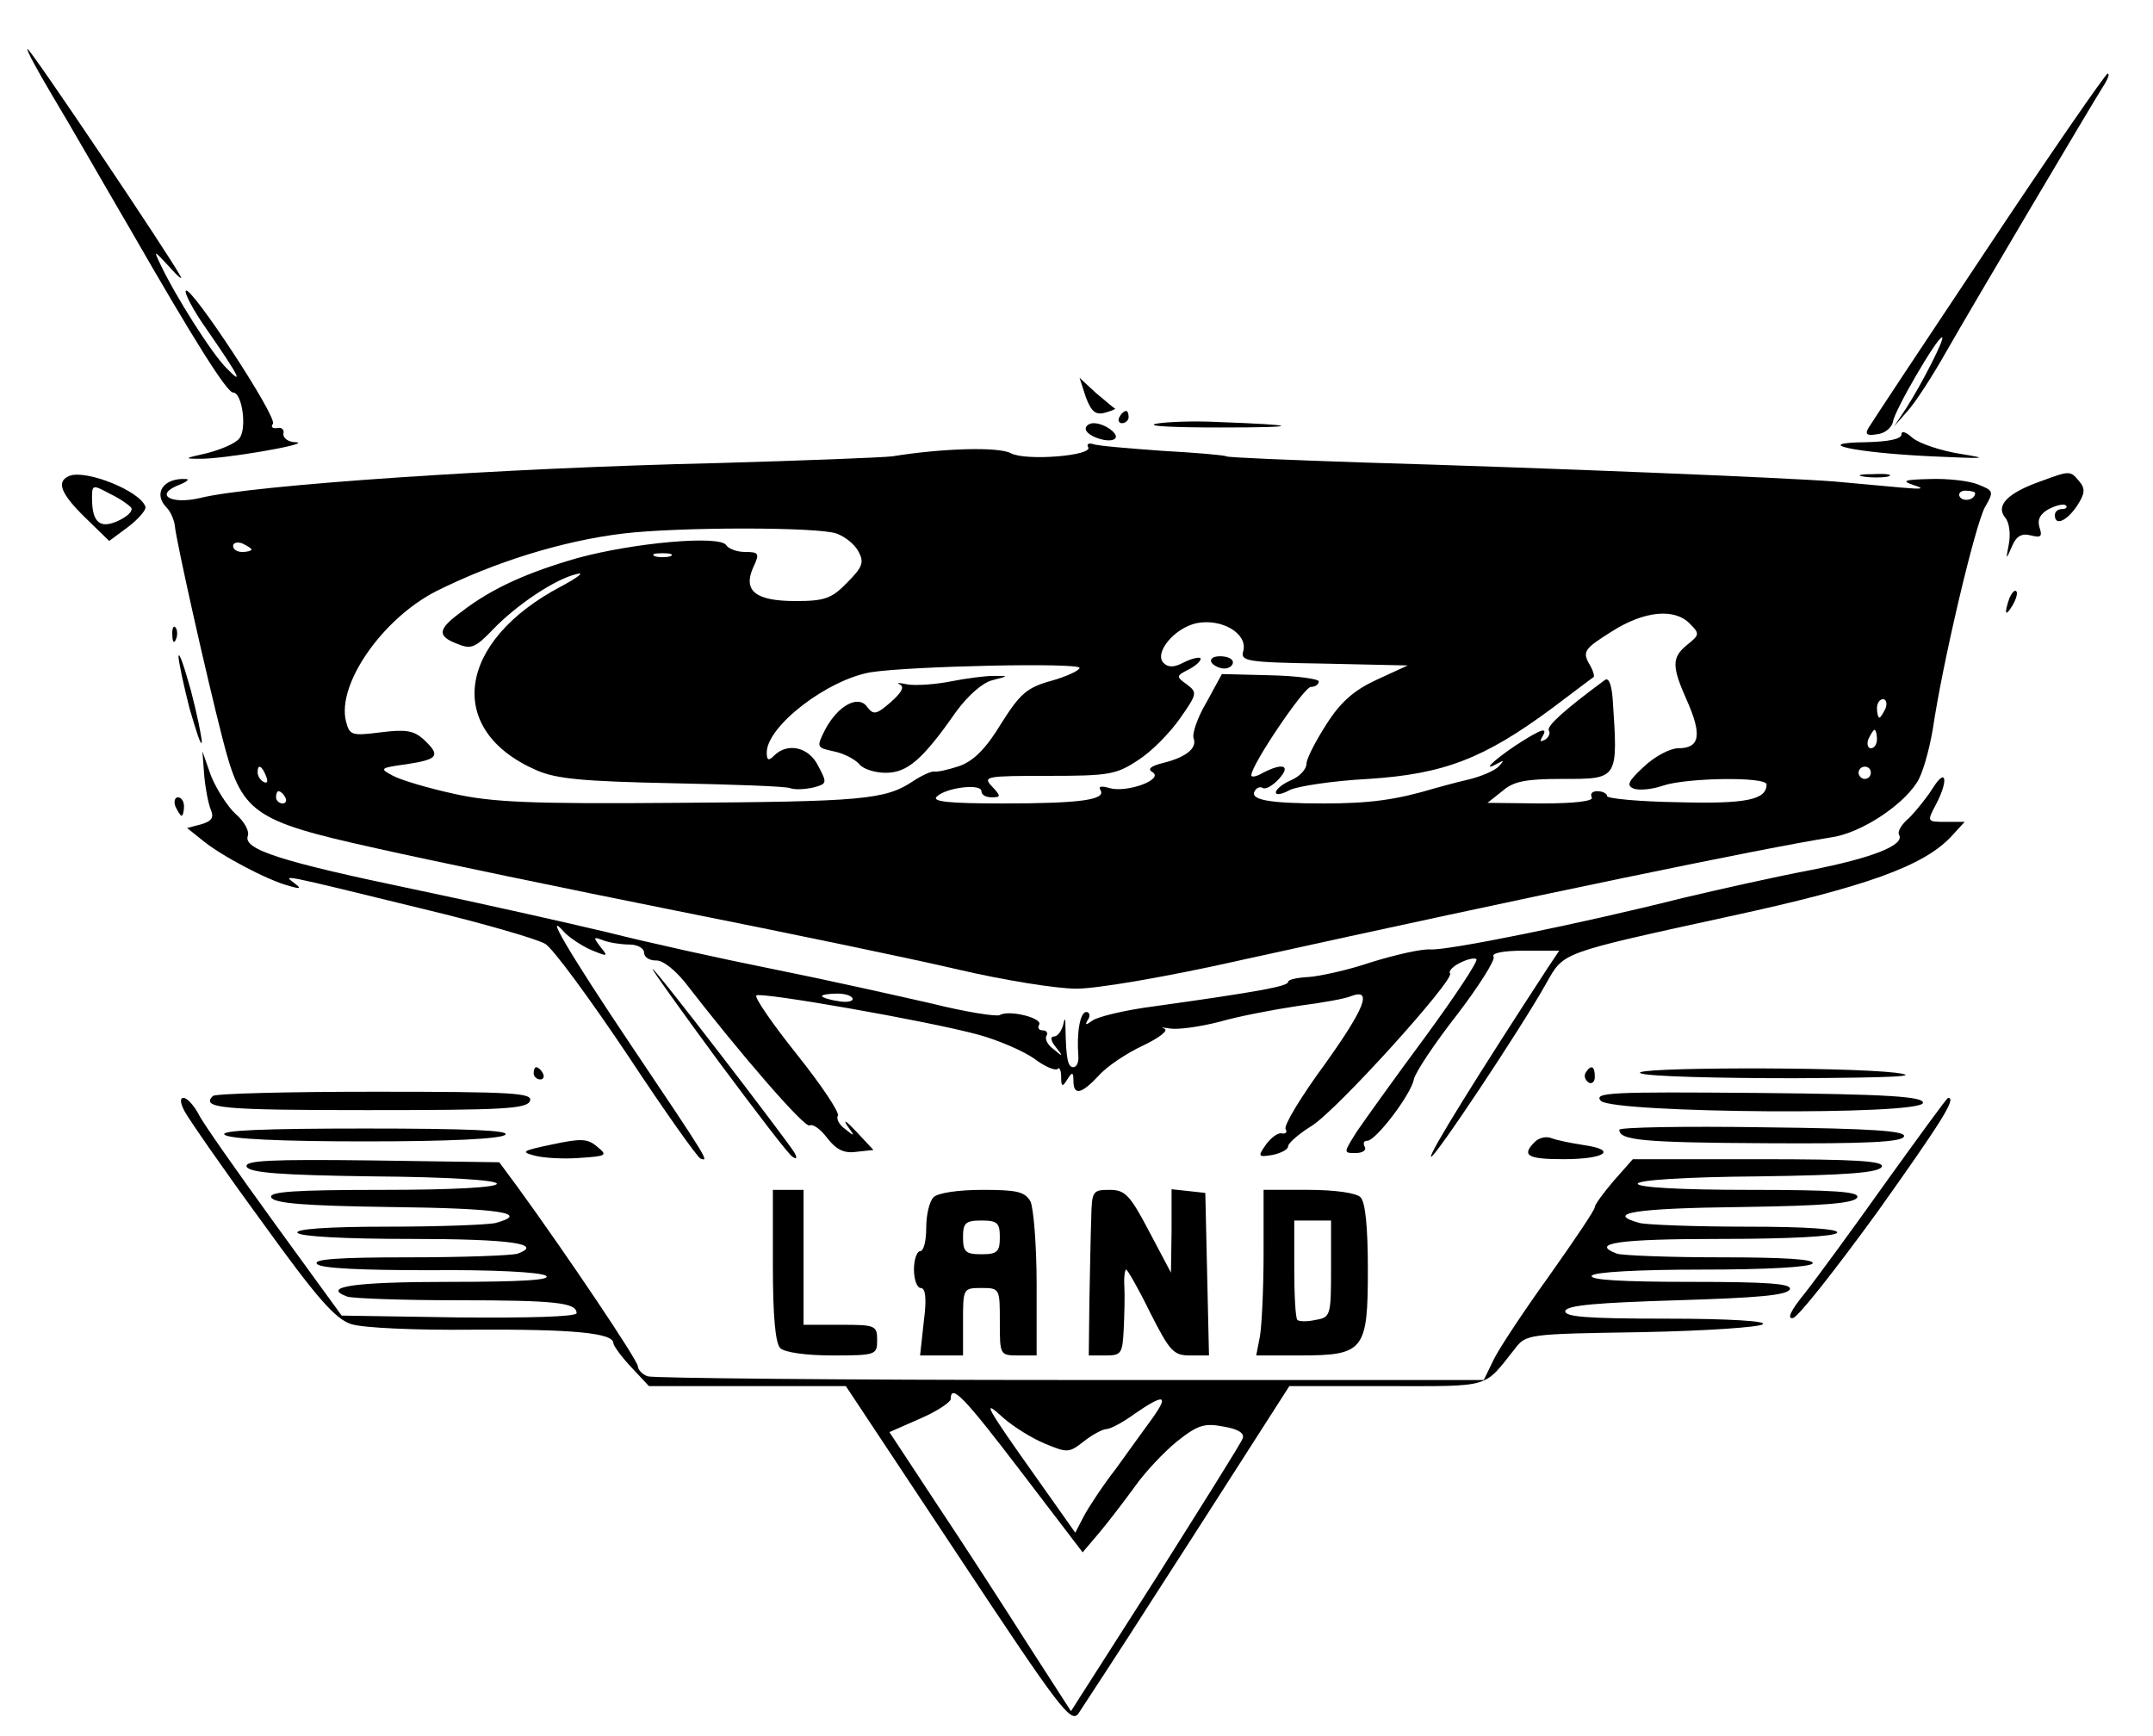 <?xml version="1.0" standalone="no"?>
<!DOCTYPE svg PUBLIC "-//W3C//DTD SVG 20010904//EN"
 "http://www.w3.org/TR/2001/REC-SVG-20010904/DTD/svg10.dtd">
<svg version="1.0" xmlns="http://www.w3.org/2000/svg"
 width="351pt" height="283pt" viewBox="0 0 351 283"
 preserveAspectRatio="xMidYMid meet">

<g transform="translate(0,283) scale(0.1,-0.1)"
fill="#000000" stroke="none">
<path d="M86 2673 c26 -43 82 -141 127 -218 104 -181 157 -265 167 -265 15 0
23 -60 10 -75 -6 -8 -30 -18 -53 -24 -36 -8 -38 -9 -12 -9 38 -1 188 25 157
27 -12 0 -21 7 -20 14 2 6 -3 11 -10 9 -8 -1 -11 2 -7 7 7 12 -134 226 -142
217 -3 -3 12 -32 34 -63 54 -78 61 -93 32 -63 -24 24 -83 117 -108 170 -11 23
-10 22 15 -5 14 -16 23 -23 18 -15 -16 31 -244 370 -249 370 -3 0 16 -35 41
-77z"/>
<path d="M3242 2428 c-104 -156 -192 -289 -196 -296 -6 -10 -2 -13 14 -10 13
1 24 11 26 20 2 18 72 138 80 138 6 0 -33 -76 -58 -115 l-20 -30 22 25 c12 13
40 56 62 95 48 84 236 401 256 433 8 12 12 22 8 22 -3 0 -91 -127 -194 -282z"/>
<path d="M1770 2183 c9 -24 16 -30 31 -26 11 3 18 6 17 7 -2 0 -15 12 -31 25
l-27 25 10 -31z"/>
<path d="M1825 2150 c-3 -5 -1 -10 4 -10 6 0 11 5 11 10 0 6 -2 10 -4 10 -3 0
-8 -4 -11 -10z"/>
<path d="M1884 2139 c-16 -4 32 -6 106 -6 134 0 131 4 -6 9 -40 2 -85 0 -100
-3z"/>
<path d="M1770 2131 c0 -12 39 -25 48 -16 7 7 -17 25 -35 25 -7 0 -13 -4 -13
-9z"/>
<path d="M3100 2122 c0 -8 -21 -12 -57 -13 -93 -1 -21 -17 105 -23 90 -4 97
-4 48 4 -32 5 -67 17 -78 26 -11 10 -18 12 -18 6z"/>
<path d="M1774 2101 c9 -14 -102 -23 -126 -10 -20 11 -113 8 -193 -5 -16 -2
-145 -7 -285 -11 -352 -8 -761 -36 -844 -57 -47 -11 -75 5 -35 21 13 5 19 10
12 10 -37 2 -54 -24 -31 -47 6 -6 12 -20 13 -29 2 -24 52 -247 78 -348 31
-121 47 -133 250 -178 89 -20 310 -66 490 -102 181 -36 388 -79 460 -96 73
-17 159 -31 192 -31 34 0 151 20 270 47 481 106 849 182 962 200 46 7 113 50
138 89 9 13 20 52 26 87 16 109 69 333 85 362 15 26 14 27 -11 37 -14 6 -50
10 -78 9 -43 -1 -48 -3 -27 -10 19 -6 14 -7 -20 -4 -25 2 -74 7 -110 10 -76 6
-463 22 -770 31 -118 4 -218 8 -221 10 -3 2 -51 6 -105 9 -54 4 -105 8 -112
11 -7 2 -11 0 -8 -5z m1446 -75 c0 -11 -19 -15 -25 -6 -3 5 1 10 9 10 9 0 16
-2 16 -4z m-1856 -66 c14 -5 30 -18 36 -30 9 -17 6 -25 -19 -50 -25 -26 -37
-30 -84 -30 -66 0 -86 17 -69 55 11 23 9 25 -13 25 -13 0 -27 5 -31 11 -10 17
-152 4 -243 -21 -80 -23 -139 -49 -188 -87 -40 -29 -41 -40 -7 -53 22 -9 29
-6 57 23 38 40 102 83 137 91 14 4 3 -5 -25 -20 -171 -90 -190 -235 -40 -300
32 -14 76 -18 220 -21 99 -2 186 -5 193 -8 8 -3 24 -2 38 1 22 6 23 7 8 35
-15 31 -50 39 -72 17 -9 -9 -12 -8 -12 5 0 43 99 119 170 131 65 10 340 16
340 7 0 -4 -21 -14 -46 -21 -40 -11 -51 -21 -82 -70 -24 -40 -45 -61 -68 -69
-18 -6 -36 -10 -41 -9 -4 1 -20 -6 -35 -16 -45 -30 -83 -33 -385 -35 -239 -2
-302 1 -364 15 -41 9 -85 22 -98 29 -23 12 -22 13 22 19 52 8 56 14 27 41 -16
14 -29 16 -69 11 -48 -6 -51 -5 -57 18 -15 60 59 167 147 212 96 48 206 82
304 94 91 11 320 11 349 0z m-954 -26 c0 -2 -7 -4 -15 -4 -8 0 -15 4 -15 10 0
5 7 7 15 4 8 -4 15 -8 15 -10z m683 -11 c-7 -2 -19 -2 -25 0 -7 3 -2 5 12 5
14 0 19 -2 13 -5z m1662 -110 c16 -16 16 -18 -4 -34 -26 -21 -26 -35 0 -93 24
-55 20 -76 -15 -76 -13 0 -38 -13 -56 -30 -26 -24 -29 -31 -16 -36 9 -3 30 -1
47 5 38 13 169 15 169 2 0 -25 -33 -32 -144 -29 -64 1 -116 6 -116 10 0 4 -7
8 -16 8 -8 0 -12 -4 -9 -10 4 -6 -26 -10 -82 -10 l-88 1 24 19 c18 16 38 20
97 20 93 0 92 -2 83 132 -2 24 -7 34 -13 29 -65 -48 -95 -75 -91 -82 3 -4 0
-11 -6 -15 -8 -4 -9 -3 -5 4 11 18 -1 14 -44 -14 -37 -25 -56 -44 -27 -28 9 5
9 4 1 -5 -6 -7 -29 -17 -50 -22 -22 -5 -46 -12 -54 -14 -63 -19 -106 -25 -182
-25 -90 0 -122 6 -112 21 3 5 9 7 13 4 5 -2 16 4 26 15 20 22 7 27 -26 10 -10
-6 -19 -8 -19 -4 0 17 86 144 97 144 7 0 13 4 13 9 0 4 -35 9 -79 10 l-79 2
-25 -46 c-15 -25 -24 -52 -21 -59 6 -16 -13 -31 -50 -40 -20 -5 -26 -10 -17
-15 19 -12 -42 -34 -70 -26 -13 4 -19 3 -15 -3 10 -16 -32 -22 -159 -22 -88 0
-116 3 -108 11 15 15 73 22 73 9 0 -6 7 -10 17 -10 15 0 15 2 0 18 -15 16 -10
17 92 17 99 0 111 2 147 26 22 14 52 45 68 68 28 40 28 42 11 55 -18 13 -18
14 4 25 13 7 20 15 18 18 -3 2 -15 -1 -27 -7 -15 -8 -25 -9 -33 -1 -16 16 17
57 54 65 41 8 83 -17 76 -45 -5 -17 3 -19 132 -21 l136 -3 -50 -23 c-37 -17
-59 -36 -82 -72 -18 -28 -33 -57 -33 -65 0 -9 -11 -21 -25 -27 -14 -6 -25 -15
-25 -20 0 -5 10 -3 23 4 12 6 70 15 128 18 123 8 188 33 299 115 36 27 66 50
68 51 2 1 -1 12 -8 23 -10 19 -6 24 37 51 53 34 103 39 128 13z m319 -138 c-4
-8 -8 -15 -10 -15 -2 0 -4 7 -4 15 0 8 4 15 10 15 5 0 7 -7 4 -15z m-14 -50
c0 -8 -4 -15 -10 -15 -5 0 -7 7 -4 15 4 8 8 15 10 15 2 0 4 -7 4 -15z m-2626
-61 c3 -8 2 -12 -4 -9 -6 3 -10 10 -10 16 0 14 7 11 14 -7z m2616 6 c0 -5 -4
-10 -10 -10 -5 0 -10 5 -10 10 0 6 5 10 10 10 6 0 10 -4 10 -10z m-2585 -40
c3 -5 1 -10 -4 -10 -6 0 -11 5 -11 10 0 6 2 10 4 10 3 0 8 -4 11 -10z"/>
<path d="M1550 1719 c-25 -5 -56 -7 -70 -5 -14 3 -20 3 -13 0 8 -4 3 -13 -15
-29 -23 -20 -28 -21 -38 -8 -14 21 -48 3 -69 -37 -14 -28 -14 -29 14 -35 16
-3 35 -13 42 -21 6 -8 26 -14 43 -14 35 0 60 21 115 100 20 27 43 47 59 51 27
7 27 7 2 7 -14 0 -45 -4 -70 -9z"/>
<path d="M1975 1750 c3 -5 13 -10 21 -10 8 0 14 5 14 10 0 6 -9 10 -21 10 -11
0 -17 -4 -14 -10z"/>
<path d="M113 2054 c-22 -9 -14 -29 26 -68 l39 -38 31 23 c17 13 30 28 28 33
-9 26 -98 61 -124 50z m101 -52 c3 -5 -6 -14 -21 -21 -30 -14 -43 -3 -43 37 0
22 1 22 29 7 17 -8 32 -19 35 -23z"/>
<path d="M3038 2053 c12 -2 30 -2 40 0 9 3 -1 5 -23 4 -22 0 -30 -2 -17 -4z"/>
<path d="M3326 2045 c-53 -19 -73 -39 -57 -59 7 -8 9 -27 6 -43 -5 -26 -5 -27
5 -4 7 17 16 22 31 18 16 -4 19 -2 14 13 -4 13 1 22 15 30 12 6 24 9 28 6 3
-3 0 -6 -6 -6 -7 0 -12 -4 -12 -10 0 -18 19 -10 36 15 13 20 14 28 4 40 -15
18 -15 18 -64 0z"/>
<path d="M3276 1855 c-9 -26 -7 -32 5 -12 6 10 9 21 6 23 -2 3 -7 -2 -11 -11z"/>
<path d="M281 1794 c0 -11 3 -14 6 -6 3 7 2 16 -1 19 -3 4 -6 -2 -5 -13z"/>
<path d="M291 1760 c0 -8 8 -46 18 -85 11 -38 19 -63 20 -55 0 8 -8 47 -18 85
-11 39 -19 63 -20 55z"/>
<path d="M333 1565 c2 -22 7 -47 11 -56 5 -12 1 -18 -16 -23 l-23 -6 25 -20
c30 -25 106 -65 140 -74 20 -6 22 -5 10 4 -18 14 -31 17 210 -42 96 -23 186
-49 199 -57 13 -8 73 -90 134 -181 60 -91 114 -167 119 -169 14 -5 15 -6 -114
186 -100 149 -144 224 -107 182 8 -8 27 -21 43 -28 27 -11 28 -11 15 5 -12 16
-12 17 4 11 10 -4 30 -7 43 -7 13 0 24 -6 24 -13 0 -8 9 -13 19 -13 11 1 31
-15 48 -36 88 -114 195 -238 203 -233 5 3 18 -6 29 -21 14 -18 27 -25 47 -22
l28 3 -28 30 c-16 17 -22 21 -15 10 13 -18 13 -19 -3 -6 -10 7 -15 17 -12 22
3 5 -27 50 -67 100 -39 49 -69 92 -66 96 7 6 277 -41 362 -64 33 -9 74 -27 91
-39 17 -13 34 -20 38 -17 3 4 6 -2 6 -13 0 -16 2 -17 10 -4 8 13 10 12 10 -2
0 -25 13 -22 41 8 13 15 46 37 72 49 27 13 43 25 35 28 -7 2 -3 2 10 0 13 -2
49 3 80 11 31 9 89 20 129 26 39 5 78 12 86 16 35 13 22 -20 -43 -111 -39 -53
-68 -101 -64 -106 3 -5 0 -8 -6 -7 -6 2 -18 -7 -26 -18 -14 -20 -13 -21 11
-17 14 3 25 9 25 14 0 5 17 20 38 33 41 25 235 240 226 249 -3 3 4 11 16 17
12 6 24 9 27 6 3 -3 -34 -59 -83 -126 -49 -66 -99 -136 -112 -155 -22 -35 -22
-35 -2 -35 12 0 18 5 15 10 -3 6 -2 10 4 10 14 0 71 75 76 100 2 11 34 59 70
105 36 47 63 90 60 95 -4 6 15 10 51 10 l56 0 -18 -27 c-113 -173 -195 -305
-191 -309 4 -5 146 208 188 283 29 51 20 48 299 109 222 48 316 82 361 130
l22 24 -31 0 c-30 0 -31 0 -16 28 21 40 17 62 -5 27 -10 -16 -28 -38 -39 -49
-12 -10 -19 -22 -16 -27 10 -17 -44 -38 -146 -58 -58 -11 -151 -32 -206 -45
-171 -43 -384 -86 -412 -84 -15 1 -58 -9 -97 -21 -38 -13 -85 -23 -102 -24
-18 -1 -33 -4 -33 -8 0 -7 -48 -16 -220 -40 -47 -6 -91 -17 -99 -23 -11 -8
-13 -8 -7 2 4 6 2 12 -3 12 -10 0 -16 -33 -13 -72 1 -10 -3 -18 -8 -18 -9 0
-12 12 -13 65 0 16 -1 17 -4 3 -3 -10 -9 -18 -15 -18 -6 0 -5 -7 3 -17 13 -16
12 -17 -3 -4 -10 7 -15 17 -12 22 3 5 0 9 -6 9 -6 0 -9 4 -6 9 7 11 -49 25
-64 16 -5 -3 -56 5 -112 19 -57 13 -173 39 -258 56 -85 17 -207 44 -270 60
-63 15 -205 47 -315 70 -216 45 -279 65 -271 87 3 8 -6 24 -20 36 -13 12 -31
40 -40 62 l-14 40 3 -40z m1057 -364 c0 -4 -11 -6 -25 -3 -14 2 -25 6 -25 8 0
2 11 4 25 4 14 0 25 -4 25 -9z"/>
<path d="M286 1515 c4 -8 8 -15 10 -15 2 0 4 7 4 15 0 8 -4 15 -10 15 -5 0 -7
-7 -4 -15z"/>
<path d="M1171 1100 c61 -82 115 -153 121 -156 7 -5 8 -2 3 7 -16 25 -226 299
-231 299 -2 0 46 -67 107 -150z"/>
<path d="M870 1080 c0 -5 5 -10 11 -10 5 0 7 5 4 10 -3 6 -8 10 -11 10 -2 0
-4 -4 -4 -10z"/>
<path d="M2585 1081 c-3 -5 -1 -12 5 -16 5 -3 10 1 10 9 0 18 -6 21 -15 7z"/>
<path d="M2675 1080 c11 -5 124 -8 250 -8 163 1 211 3 165 9 -87 10 -441 9
-415 -1z"/>
<path d="M347 1043 c-20 -20 16 -23 252 -23 221 0 260 2 265 15 5 13 -27 15
-253 15 -142 0 -261 -3 -264 -7z"/>
<path d="M2610 1035 c21 -20 525 -24 525 -3 0 10 -55 14 -270 16 -238 2 -268
1 -255 -13z"/>
<path d="M301 1018 c7 -13 63 -94 126 -180 90 -125 120 -159 146 -167 18 -6
105 -10 197 -9 162 1 230 -5 230 -22 0 -4 13 -22 29 -39 l29 -31 161 0 160 0
183 -276 c166 -251 184 -274 196 -258 7 11 66 100 129 199 64 99 138 215 165
257 l50 78 159 0 c172 0 157 -4 208 60 19 25 20 25 208 28 103 2 192 8 197 13
6 5 -54 9 -158 9 -130 0 -167 3 -164 13 4 9 53 13 183 17 130 4 179 8 183 18
3 9 -34 12 -163 12 -108 0 -164 3 -160 10 4 6 75 10 180 10 105 0 176 4 180
10 4 7 -48 10 -149 10 -85 0 -161 3 -170 6 -45 17 2 24 168 24 113 0 187 4
191 10 4 6 -47 10 -147 10 -84 0 -163 3 -175 6 -58 16 -8 24 164 26 138 2 187
6 191 16 3 9 -37 12 -177 12 -111 0 -181 4 -181 10 0 6 77 11 197 12 146 2
197 6 201 16 3 9 -42 12 -201 12 l-205 0 -31 -35 c-17 -20 -31 -39 -31 -43 0
-5 -34 -55 -75 -113 -41 -57 -82 -119 -90 -136 l-16 -33 -674 0 c-370 0 -680
3 -689 6 -9 3 -16 11 -16 16 0 10 -118 185 -195 291 l-31 42 -208 3 c-165 2
-207 0 -204 -10 4 -10 54 -14 206 -16 123 -1 202 -6 202 -12 0 -6 -71 -10
-186 -10 -144 0 -185 -3 -182 -12 4 -10 54 -14 196 -16 176 -2 228 -10 170
-26 -13 -3 -92 -6 -176 -6 -100 0 -151 -4 -147 -10 4 -6 77 -10 185 -10 162 0
217 -8 174 -24 -9 -3 -88 -6 -177 -6 -116 0 -158 -3 -150 -11 7 -7 71 -10 184
-10 100 1 180 -3 189 -9 10 -7 -40 -10 -157 -10 -156 0 -210 -8 -167 -24 9 -3
89 -6 179 -6 162 0 195 -4 195 -21 0 -6 -81 -8 -192 -7 l-191 3 -109 150 c-60
83 -116 162 -124 178 -8 15 -19 27 -25 27 -6 0 -5 -9 2 -22z m1364 -588 l100
-131 28 33 c15 18 41 52 57 74 16 23 47 56 69 74 34 27 45 30 76 24 24 -4 34
-11 31 -19 -2 -7 -67 -110 -142 -229 l-138 -216 -69 107 c-38 60 -104 162
-148 228 l-79 120 50 22 c28 12 50 27 50 32 0 26 22 3 115 -119z m214 88 c-13
-18 -40 -55 -60 -83 -21 -27 -44 -62 -52 -77 l-14 -27 -65 92 c-81 114 -89
129 -52 95 16 -14 46 -33 68 -42 36 -15 39 -15 63 4 14 11 31 20 37 20 6 0 27
11 46 25 48 33 56 31 29 -7z"/>
<path d="M3075 903 c-54 -76 -114 -158 -133 -182 -23 -28 -29 -42 -19 -40 9 2
70 80 137 172 106 149 130 187 116 187 -2 0 -47 -62 -101 -137z"/>
<path d="M2640 988 c0 -17 36 -21 241 -22 163 -1 220 2 223 11 4 9 -50 13
-229 15 -129 2 -235 0 -235 -4z"/>
<path d="M366 980 c7 -7 91 -11 229 -11 138 0 222 4 229 11 7 7 -63 10 -229
10 -166 0 -236 -3 -229 -10z"/>
<path d="M900 964 c-48 -10 -52 -12 -29 -18 14 -4 47 -6 73 -4 45 3 47 4 30
18 -16 14 -27 14 -74 4z"/>
<path d="M2502 968 c-22 -22 -12 -28 47 -28 68 0 89 15 33 23 -20 3 -44 8 -52
11 -9 4 -21 1 -28 -6z"/>
<path d="M1260 767 c0 -82 4 -127 12 -135 7 -7 42 -12 85 -12 71 0 73 1 73 25
0 24 -3 25 -60 25 l-60 0 0 110 0 110 -25 0 -25 0 0 -123z"/>
<path d="M1522 878 c-7 -7 -12 -29 -12 -50 0 -21 -4 -38 -10 -38 -5 0 -10 -13
-10 -30 0 -16 5 -30 11 -30 8 0 10 -17 5 -55 l-6 -55 35 0 35 0 0 55 c0 54 0
55 30 55 30 0 30 -1 30 -55 0 -54 0 -55 30 -55 l30 0 0 116 c0 63 -5 124 -10
135 -9 16 -22 19 -78 19 -40 0 -73 -5 -80 -12z m108 -65 c0 -24 -4 -28 -30
-28 -26 0 -30 4 -30 28 0 23 4 27 30 27 26 0 30 -4 30 -27z"/>
<path d="M1779 843 c-1 -27 -2 -87 -3 -135 l-1 -88 28 0 c25 0 27 3 29 43 1
23 2 54 1 70 -1 15 1 27 3 27 2 0 20 -31 39 -70 32 -63 38 -70 65 -70 l31 0
-3 133 -3 132 -27 3 -28 3 0 -68 -1 -68 -36 68 c-31 59 -39 67 -64 67 -28 0
-29 -2 -30 -47z"/>
<path d="M2060 786 c0 -57 -3 -118 -6 -135 l-6 -31 71 0 c105 0 111 8 111 140
0 69 -4 110 -12 118 -7 7 -42 12 -85 12 l-73 0 0 -104z m110 -25 c0 -76 -1
-79 -25 -83 -13 -3 -27 -3 -30 0 -3 3 -5 41 -5 84 l0 78 30 0 30 0 0 -79z"/>
</g>
</svg>
